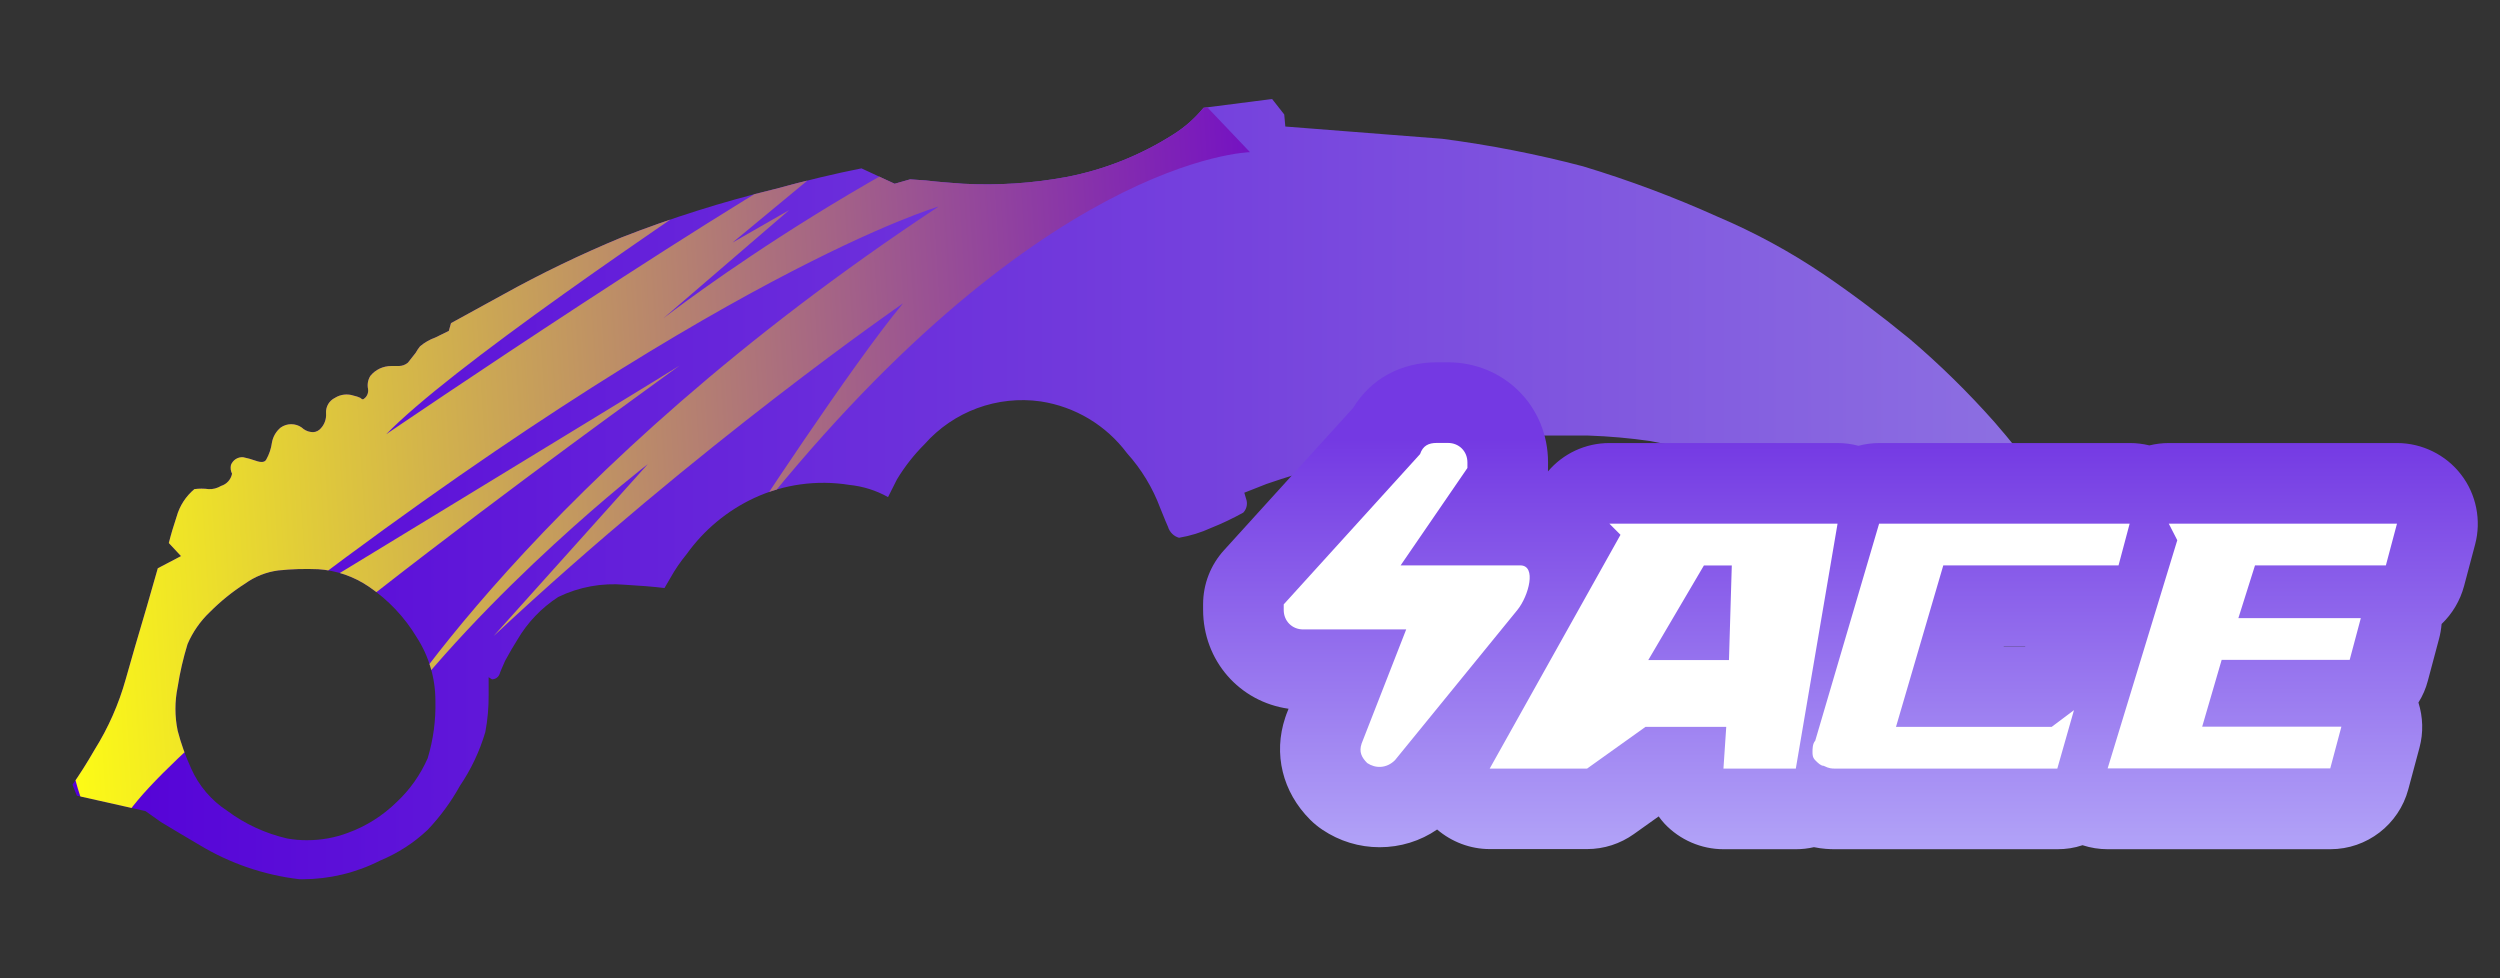 <?xml version="1.0" encoding="utf-8"?>
<!-- Generator: Adobe Illustrator 16.0.0, SVG Export Plug-In . SVG Version: 6.00 Build 0)  -->
<!DOCTYPE svg PUBLIC "-//W3C//DTD SVG 1.1//EN" "http://www.w3.org/Graphics/SVG/1.1/DTD/svg11.dtd">
<svg version="1.1" id="case1" xmlns="http://www.w3.org/2000/svg" xmlns:xlink="http://www.w3.org/1999/xlink" x="0px" y="0px"
	 width="92px" height="36px" viewBox="0 0 92 36" enable-background="new 0 0 92 36" xml:space="preserve">
<rect x="0" y="0" width="92" height="36" fill="#333333" stroke="none"/>
<linearGradient id="shape_1_" gradientUnits="userSpaceOnUse" x1="-5.633" y1="-812.77" x2="71.53" y2="-812.77" gradientTransform="matrix(1 0 0 -1 8.3 -794.77)">
	<stop  offset="0" style="stop-color:#5400D7"/>
	<stop  offset="1" style="stop-color:#9178E2"/>
</linearGradient>
<path id="shape" fill="url(#shape_1_)" d="M10.571,30.857c-0.795-0.184-1.545-0.524-2.201-1.014
	c-0.592-0.382-1.059-0.932-1.341-1.576c-0.203-0.442-0.367-0.902-0.49-1.375c-0.11-0.531-0.11-1.08,0-1.613
	c0.083-0.534,0.205-1.063,0.363-1.577c0.19-0.442,0.468-0.843,0.816-1.173c0.395-0.398,0.83-0.752,1.303-1.053
	c0.362-0.261,0.781-0.427,1.223-0.484c0.485-0.051,0.976-0.065,1.464-0.045c0.671,0.043,1.317,0.267,1.872,0.646
	c0.711,0.485,1.309,1.117,1.753,1.857c0.451,0.694,0.692,1.512,0.69,2.346c0.018,0.712-0.078,1.422-0.283,2.104
	c-0.267,0.608-0.654,1.16-1.141,1.615c-0.511,0.5-1.122,0.89-1.795,1.133c-0.48,0.182-0.987,0.271-1.497,0.271
	C11.063,30.922,10.815,30.9,10.571,30.857 M46.813,3.643L44.29,3.967c-0.312,0.381-0.684,0.711-1.102,0.974
	c-1.204,0.769-2.544,1.304-3.948,1.574c-1.249,0.231-2.521,0.314-3.791,0.247c-0.461-0.032-0.921-0.068-1.384-0.122L33.493,6.6
	l-0.57,0.162l-1.221-0.566c-0.946,0.186-2.022,0.444-3.216,0.768c-1.911,0.465-3.786,1.059-5.615,1.774
	c-1.491,0.618-2.948,1.32-4.358,2.102l-1.916,1.051l-0.08,0.285c-0.163,0.08-0.324,0.162-0.491,0.242
	c-0.208,0.074-0.399,0.184-0.567,0.325c-0.062,0.075-0.116,0.156-0.162,0.24c-0.105,0.135-0.203,0.257-0.286,0.363
	c-0.09,0.077-0.206,0.12-0.325,0.123h-0.283c-0.3-0.002-0.585,0.131-0.774,0.364c-0.09,0.144-0.12,0.319-0.084,0.484
	c0.021,0.143-0.04,0.286-0.162,0.365c-0.025,0.027-0.067,0.013-0.121-0.041c-0.078-0.037-0.161-0.063-0.245-0.081
	c-0.231-0.079-0.486-0.049-0.692,0.081c-0.214,0.105-0.344,0.33-0.326,0.567c0.018,0.228-0.071,0.452-0.243,0.604
	c-0.091,0.076-0.21,0.108-0.326,0.083c-0.123-0.019-0.237-0.076-0.327-0.163c-0.231-0.163-0.541-0.163-0.772,0
	c-0.175,0.143-0.29,0.345-0.326,0.567c-0.03,0.214-0.099,0.419-0.204,0.607c-0.054,0.109-0.189,0.123-0.405,0.044
	c-0.147-0.053-0.297-0.094-0.449-0.125c-0.197-0.014-0.377,0.103-0.448,0.286c-0.025,0.109-0.01,0.223,0.04,0.322
	c-0.04,0.214-0.197,0.386-0.405,0.449C7.995,17.966,7.838,18.008,7.68,18c-0.175-0.025-0.352-0.025-0.527,0
	C6.838,18.263,6.61,18.615,6.5,19.01c-0.108,0.324-0.206,0.646-0.288,0.973l0.449,0.481l-0.854,0.448L5.4,22.331
	c-0.327,1.103-0.587,1.994-0.775,2.668c-0.255,0.912-0.639,1.782-1.14,2.584c-0.297,0.515-0.571,0.944-0.818,1.293l0.161,0.405
	l2.523,0.566l0.57,0.403c0.486,0.295,0.964,0.577,1.425,0.849c1.118,0.674,2.367,1.102,3.665,1.256
	c0.03,0.002,0.063,0.002,0.094,0.002h0.022c0.994-0.002,1.976-0.236,2.862-0.688c0.648-0.269,1.24-0.649,1.751-1.133
	c0.461-0.486,0.858-1.027,1.183-1.614c0.412-0.607,0.728-1.277,0.936-1.98c0.086-0.452,0.127-0.914,0.123-1.375V24.92l0.122,0.079
	c0.128,0,0.242-0.081,0.284-0.203c0.023-0.081,0.096-0.241,0.202-0.483c0.162-0.299,0.312-0.552,0.449-0.769
	c0.371-0.636,0.888-1.176,1.505-1.576c0.76-0.368,1.604-0.524,2.444-0.45c0.543,0.032,1.029,0.068,1.465,0.121l0.207-0.354
	c0.175-0.316,0.379-0.615,0.609-0.894c0.637-0.89,1.492-1.6,2.481-2.063c1.094-0.507,2.313-0.675,3.504-0.484
	c0.501,0.05,0.986,0.202,1.426,0.449l0.327-0.65c0.285-0.471,0.625-0.906,1.016-1.296c1.069-1.21,2.677-1.802,4.275-1.575
	c1.269,0.194,2.407,0.877,3.175,1.905c0.532,0.59,0.946,1.275,1.224,2.021c0.163,0.401,0.256,0.635,0.285,0.688
	c0.058,0.195,0.212,0.351,0.407,0.404c0.407-0.069,0.804-0.19,1.179-0.363c0.405-0.161,0.802-0.351,1.184-0.563
	c0.113-0.118,0.159-0.287,0.122-0.448l-0.084-0.284l0.817-0.322c0.705-0.244,1.465-0.473,2.274-0.688
	c2.447-0.662,4.966-1.029,7.496-1.093h2.076c0.767,0.026,1.524,0.094,2.28,0.202c2.451,0.47,4.853,1.174,7.168,2.103
	c3.33,1.324,6.353,3.318,8.875,5.861c1.144,1.117,2.164,2.352,3.053,3.682c-0.191-1.256-0.549-2.479-1.057-3.645
	c-1.309-3.172-3.123-6.11-5.375-8.698c-0.971-1.096-2.018-2.124-3.133-3.072c-1.086-0.888-2.146-1.683-3.18-2.384
	c-1.22-0.822-2.516-1.525-3.867-2.099c-1.613-0.727-3.271-1.348-4.968-1.86c-1.7-0.447-3.431-0.784-5.173-1.011L47.3,4.656
	l-0.04-0.444L46.813,3.643z"/>
<linearGradient id="shape2_2_" gradientUnits="userSpaceOnUse" x1="67.728" y1="31.834" x2="67.728" y2="16.167">
	<stop  offset="0" style="stop-color:#B4A7F8"/>
	<stop  offset="1" style="stop-color:#7439E3"/>
</linearGradient>
<path id="shape2_1_" fill="url(#shape2_2_)" d="M77.559,31.251c-0.313,0-0.625-0.05-0.922-0.147
	c-0.298,0.102-0.609,0.147-0.922,0.147h-8.193c-0.185,0-0.444-0.009-0.77-0.075c-0.217,0.051-0.439,0.075-0.664,0.075h-2.664
	c-0.816,0-1.605-0.342-2.166-0.937c-0.078-0.086-0.15-0.174-0.219-0.27l-0.91,0.648c-0.503,0.359-1.1,0.554-1.725,0.554H54.82
	c-0.717,0-1.402-0.267-1.934-0.72c-0.617,0.425-1.354,0.652-2.115,0.652c-0.75,0-1.479-0.222-2.104-0.642
	c-0.164-0.11-0.315-0.233-0.452-0.37c-1.021-1.021-1.363-2.423-0.92-3.753l0.044-0.128l0.08-0.203
	c-1.801-0.254-3.145-1.766-3.145-3.646V22.24c0-0.741,0.274-1.45,0.773-1.996l4.748-5.232c0.646-1.069,1.762-1.679,3.079-1.679h0.41
	c2.065,0,3.684,1.618,3.684,3.684c0,0-0.001,0.289-0.003,0.331c0.555-0.653,1.372-1.044,2.26-1.044h8.398
	c0.261,0,0.518,0.034,0.768,0.101c0.25-0.067,0.508-0.101,0.771-0.101h9.218c0.243,0,0.481,0.029,0.718,0.087
	c0.232-0.058,0.477-0.087,0.719-0.087h8.396c0.917,0,1.797,0.433,2.354,1.159c0.562,0.726,0.752,1.689,0.517,2.573l-0.407,1.532
	c-0.146,0.541-0.434,1.02-0.826,1.395c-0.017,0.188-0.047,0.372-0.097,0.555l-0.41,1.537c-0.073,0.282-0.19,0.551-0.346,0.799
	c0.168,0.532,0.187,1.109,0.04,1.656l-0.413,1.539c-0.349,1.296-1.522,2.202-2.866,2.202H77.559z M74.52,23.782l0.016-0.009h-0.797
	l-0.002,0.009H74.52z"/>
<path id="ACE" fill="#FFFFFF" d="M51.748,23.163h-3.79c-0.409,0-0.717-0.308-0.717-0.718c0-0.104,0-0.104,0-0.204l5.018-5.531
	c0.103-0.307,0.31-0.41,0.615-0.41h0.41c0.409,0,0.717,0.308,0.717,0.717c0,0.102,0,0.205,0,0.205l-2.458,3.584h4.402
	c0.615,0,0.31,1.127-0.104,1.639l-4.507,5.531c-0.311,0.308-0.717,0.308-1.021,0.104c-0.205-0.206-0.311-0.41-0.205-0.719
	L51.748,23.163L51.748,23.163L51.748,23.163z M59.225,19.271l0.409,0.41l-4.813,8.603h3.584l2.15-1.536h2.971l-0.103,1.536h2.663
	l1.536-9.013H59.225L59.225,19.271z M63.73,20.809l-0.104,3.482h-2.97l2.048-3.482H63.73L63.73,20.809z M67.521,28.284h8.188
	l0.613-2.15l-0.819,0.614h-5.73l1.74-5.941h6.449l0.409-1.535h-9.22L66.8,27.26c-0.1,0.104-0.1,0.309-0.1,0.409
	c0,0.103,0,0.205,0.103,0.31c0.102,0.104,0.205,0.203,0.307,0.203C67.314,28.284,67.419,28.284,67.521,28.284L67.521,28.284
	L67.521,28.284z M79.811,19.271l0.313,0.609l-2.563,8.398h8.192l0.41-1.536H81.04l0.717-2.458h4.711l0.41-1.537h-4.506l0.612-1.941
	H87.8l0.409-1.535H79.811L79.811,19.271z"/>
<g>
	<defs>
		<path id="SVGID_1_" d="M10.571,30.857c-0.795-0.184-1.545-0.524-2.201-1.014c-0.592-0.382-1.059-0.932-1.341-1.576
			c-0.203-0.442-0.367-0.902-0.49-1.375c-0.11-0.531-0.11-1.08,0-1.613c0.083-0.534,0.205-1.063,0.363-1.577
			c0.19-0.442,0.468-0.843,0.816-1.173c0.395-0.398,0.83-0.752,1.303-1.053c0.362-0.261,0.781-0.427,1.223-0.484
			c0.485-0.051,0.976-0.065,1.464-0.045c0.671,0.043,1.317,0.267,1.872,0.646c0.711,0.485,1.309,1.117,1.753,1.857
			c0.451,0.694,0.692,1.512,0.69,2.346c0.018,0.712-0.078,1.422-0.283,2.104c-0.267,0.608-0.654,1.16-1.141,1.615
			c-0.511,0.5-1.122,0.89-1.795,1.133c-0.48,0.182-0.987,0.271-1.497,0.271C11.063,30.922,10.815,30.9,10.571,30.857 M46.813,3.643
			L44.29,3.967c-0.312,0.381-0.684,0.711-1.102,0.974c-1.204,0.769-2.544,1.304-3.948,1.574c-1.249,0.231-2.521,0.314-3.791,0.247
			c-0.461-0.032-0.921-0.068-1.384-0.122L33.493,6.6l-0.57,0.162l-1.221-0.566c-0.946,0.186-2.022,0.444-3.216,0.768
			c-1.911,0.465-3.786,1.059-5.615,1.774c-1.491,0.618-2.948,1.32-4.358,2.102l-1.916,1.051l-0.08,0.285
			c-0.163,0.08-0.324,0.162-0.491,0.242c-0.208,0.074-0.399,0.184-0.567,0.325c-0.062,0.075-0.116,0.156-0.162,0.24
			c-0.105,0.135-0.203,0.257-0.286,0.363c-0.09,0.077-0.206,0.12-0.325,0.123h-0.283c-0.3-0.002-0.585,0.131-0.774,0.364
			c-0.09,0.144-0.12,0.319-0.084,0.484c0.021,0.143-0.04,0.286-0.162,0.365c-0.025,0.027-0.067,0.013-0.121-0.041
			c-0.078-0.037-0.161-0.063-0.245-0.081c-0.231-0.079-0.486-0.049-0.692,0.081c-0.214,0.105-0.344,0.33-0.326,0.567
			c0.018,0.228-0.071,0.452-0.243,0.604c-0.091,0.076-0.21,0.108-0.326,0.083c-0.123-0.019-0.237-0.076-0.327-0.163
			c-0.231-0.163-0.541-0.163-0.772,0c-0.175,0.143-0.29,0.345-0.326,0.567c-0.03,0.214-0.099,0.419-0.204,0.607
			c-0.054,0.109-0.189,0.123-0.405,0.044c-0.147-0.053-0.297-0.094-0.449-0.125c-0.197-0.014-0.377,0.103-0.448,0.286
			c-0.025,0.109-0.01,0.223,0.04,0.322c-0.04,0.214-0.197,0.386-0.405,0.449C7.995,17.966,7.838,18.008,7.68,18
			c-0.175-0.025-0.352-0.025-0.527,0C6.838,18.263,6.61,18.615,6.5,19.01c-0.108,0.324-0.206,0.646-0.288,0.973l0.449,0.481
			l-0.854,0.448L5.4,22.331c-0.327,1.103-0.587,1.994-0.775,2.668c-0.255,0.912-0.639,1.782-1.14,2.584
			c-0.297,0.515-0.571,0.944-0.818,1.293l0.161,0.405l2.523,0.566l0.57,0.403c0.486,0.295,0.964,0.577,1.425,0.849
			c1.118,0.674,2.367,1.102,3.665,1.256c0.03,0.002,0.063,0.002,0.094,0.002h0.022c0.994-0.002,1.976-0.236,2.862-0.688
			c0.648-0.269,1.24-0.649,1.751-1.133c0.461-0.486,0.858-1.027,1.183-1.614c0.412-0.607,0.728-1.277,0.936-1.98
			c0.086-0.452,0.127-0.914,0.123-1.375V24.92l0.122,0.079c0.128,0,0.242-0.081,0.284-0.203c0.023-0.081,0.096-0.241,0.202-0.483
			c0.162-0.299,0.312-0.552,0.449-0.769c0.371-0.636,0.888-1.176,1.505-1.576c0.76-0.368,1.604-0.524,2.444-0.45
			c0.543,0.032,1.029,0.068,1.465,0.121l0.207-0.354c0.175-0.316,0.379-0.615,0.609-0.894c0.637-0.89,1.492-1.6,2.481-2.063
			c1.094-0.507,2.313-0.675,3.504-0.484c0.501,0.05,0.986,0.202,1.426,0.449l0.327-0.65c0.285-0.471,0.625-0.906,1.016-1.296
			c1.069-1.21,2.677-1.802,4.275-1.575c1.269,0.194,2.407,0.877,3.175,1.905c0.532,0.59,0.946,1.275,1.224,2.021
			c0.163,0.401,0.256,0.635,0.285,0.688c0.058,0.195,0.212,0.351,0.407,0.404c0.407-0.069,0.804-0.19,1.179-0.363
			c0.405-0.161,0.802-0.351,1.184-0.563c0.113-0.118,0.159-0.287,0.122-0.448l-0.084-0.284l0.817-0.322
			c0.705-0.244,1.465-0.473,2.274-0.688c2.447-0.662,4.966-1.029,7.496-1.093h2.076c0.767,0.026,1.524,0.094,2.28,0.202
			c2.451,0.47,4.853,1.174,7.168,2.103c3.33,1.324,6.353,3.318,8.875,5.861c1.144,1.117,2.164,2.352,3.053,3.682
			c-0.191-1.256-0.549-2.479-1.057-3.645c-1.309-3.172-3.123-6.11-5.375-8.698c-0.971-1.096-2.018-2.124-3.133-3.072
			c-1.086-0.888-2.146-1.683-3.18-2.384c-1.22-0.822-2.516-1.525-3.867-2.099c-1.613-0.727-3.271-1.348-4.968-1.86
			c-1.7-0.447-3.431-0.784-5.173-1.011L47.3,4.656l-0.04-0.444L46.813,3.643z"/>
	</defs>
	<clipPath id="SVGID_2_">
		<use xlink:href="#SVGID_1_"  overflow="visible"/>
	</clipPath>
	
		<linearGradient id="SVGID_3_" gradientUnits="userSpaceOnUse" x1="-1514.17" y1="-323.111" x2="-1468.639" y2="-323.111" gradientTransform="matrix(0.998 -0.062 0.062 0.998 1532.289 242.551)">
		<stop  offset="0" style="stop-color:#FFFF13"/>
		<stop  offset="1" style="stop-color:#7411C3"/>
	</linearGradient>
	<path clip-path="url(#SVGID_2_)" fill="url(#SVGID_3_)" d="M8.797,13.05l11.341-6.042L5.314,16.467l0.544,0.889
		c0,0,28.675-18.854,37.51-21.469c0,0-24.502,15.325-29.156,20.093c0,0,13.448-9.158,17.85-11.281l-5.106,4.229l2.087-1.197
		l-4.633,3.985c0,0,8.712-6.801,18.08-9.804L46,5.6c0,0-7.875,0.139-18.658,13.961c0,0,4.009-6.148,5.891-8.398
		c0,0-7.489,5.16-15.068,12.244l5.673-6.326c0,0-5.923,4.565-9.842,9.928c0,0,5.677-9.594,20.549-19.41
		c0,0-8.153,2.359-24.858,15.204c0,0,14.581-8.874,15.318-9.347c0.67-0.467-18.496,13.17-20.502,16.78
		c-2.215,3.621-3.487-14.492-3.487-14.492L8.797,13.05z"/>
</g>
</svg>
